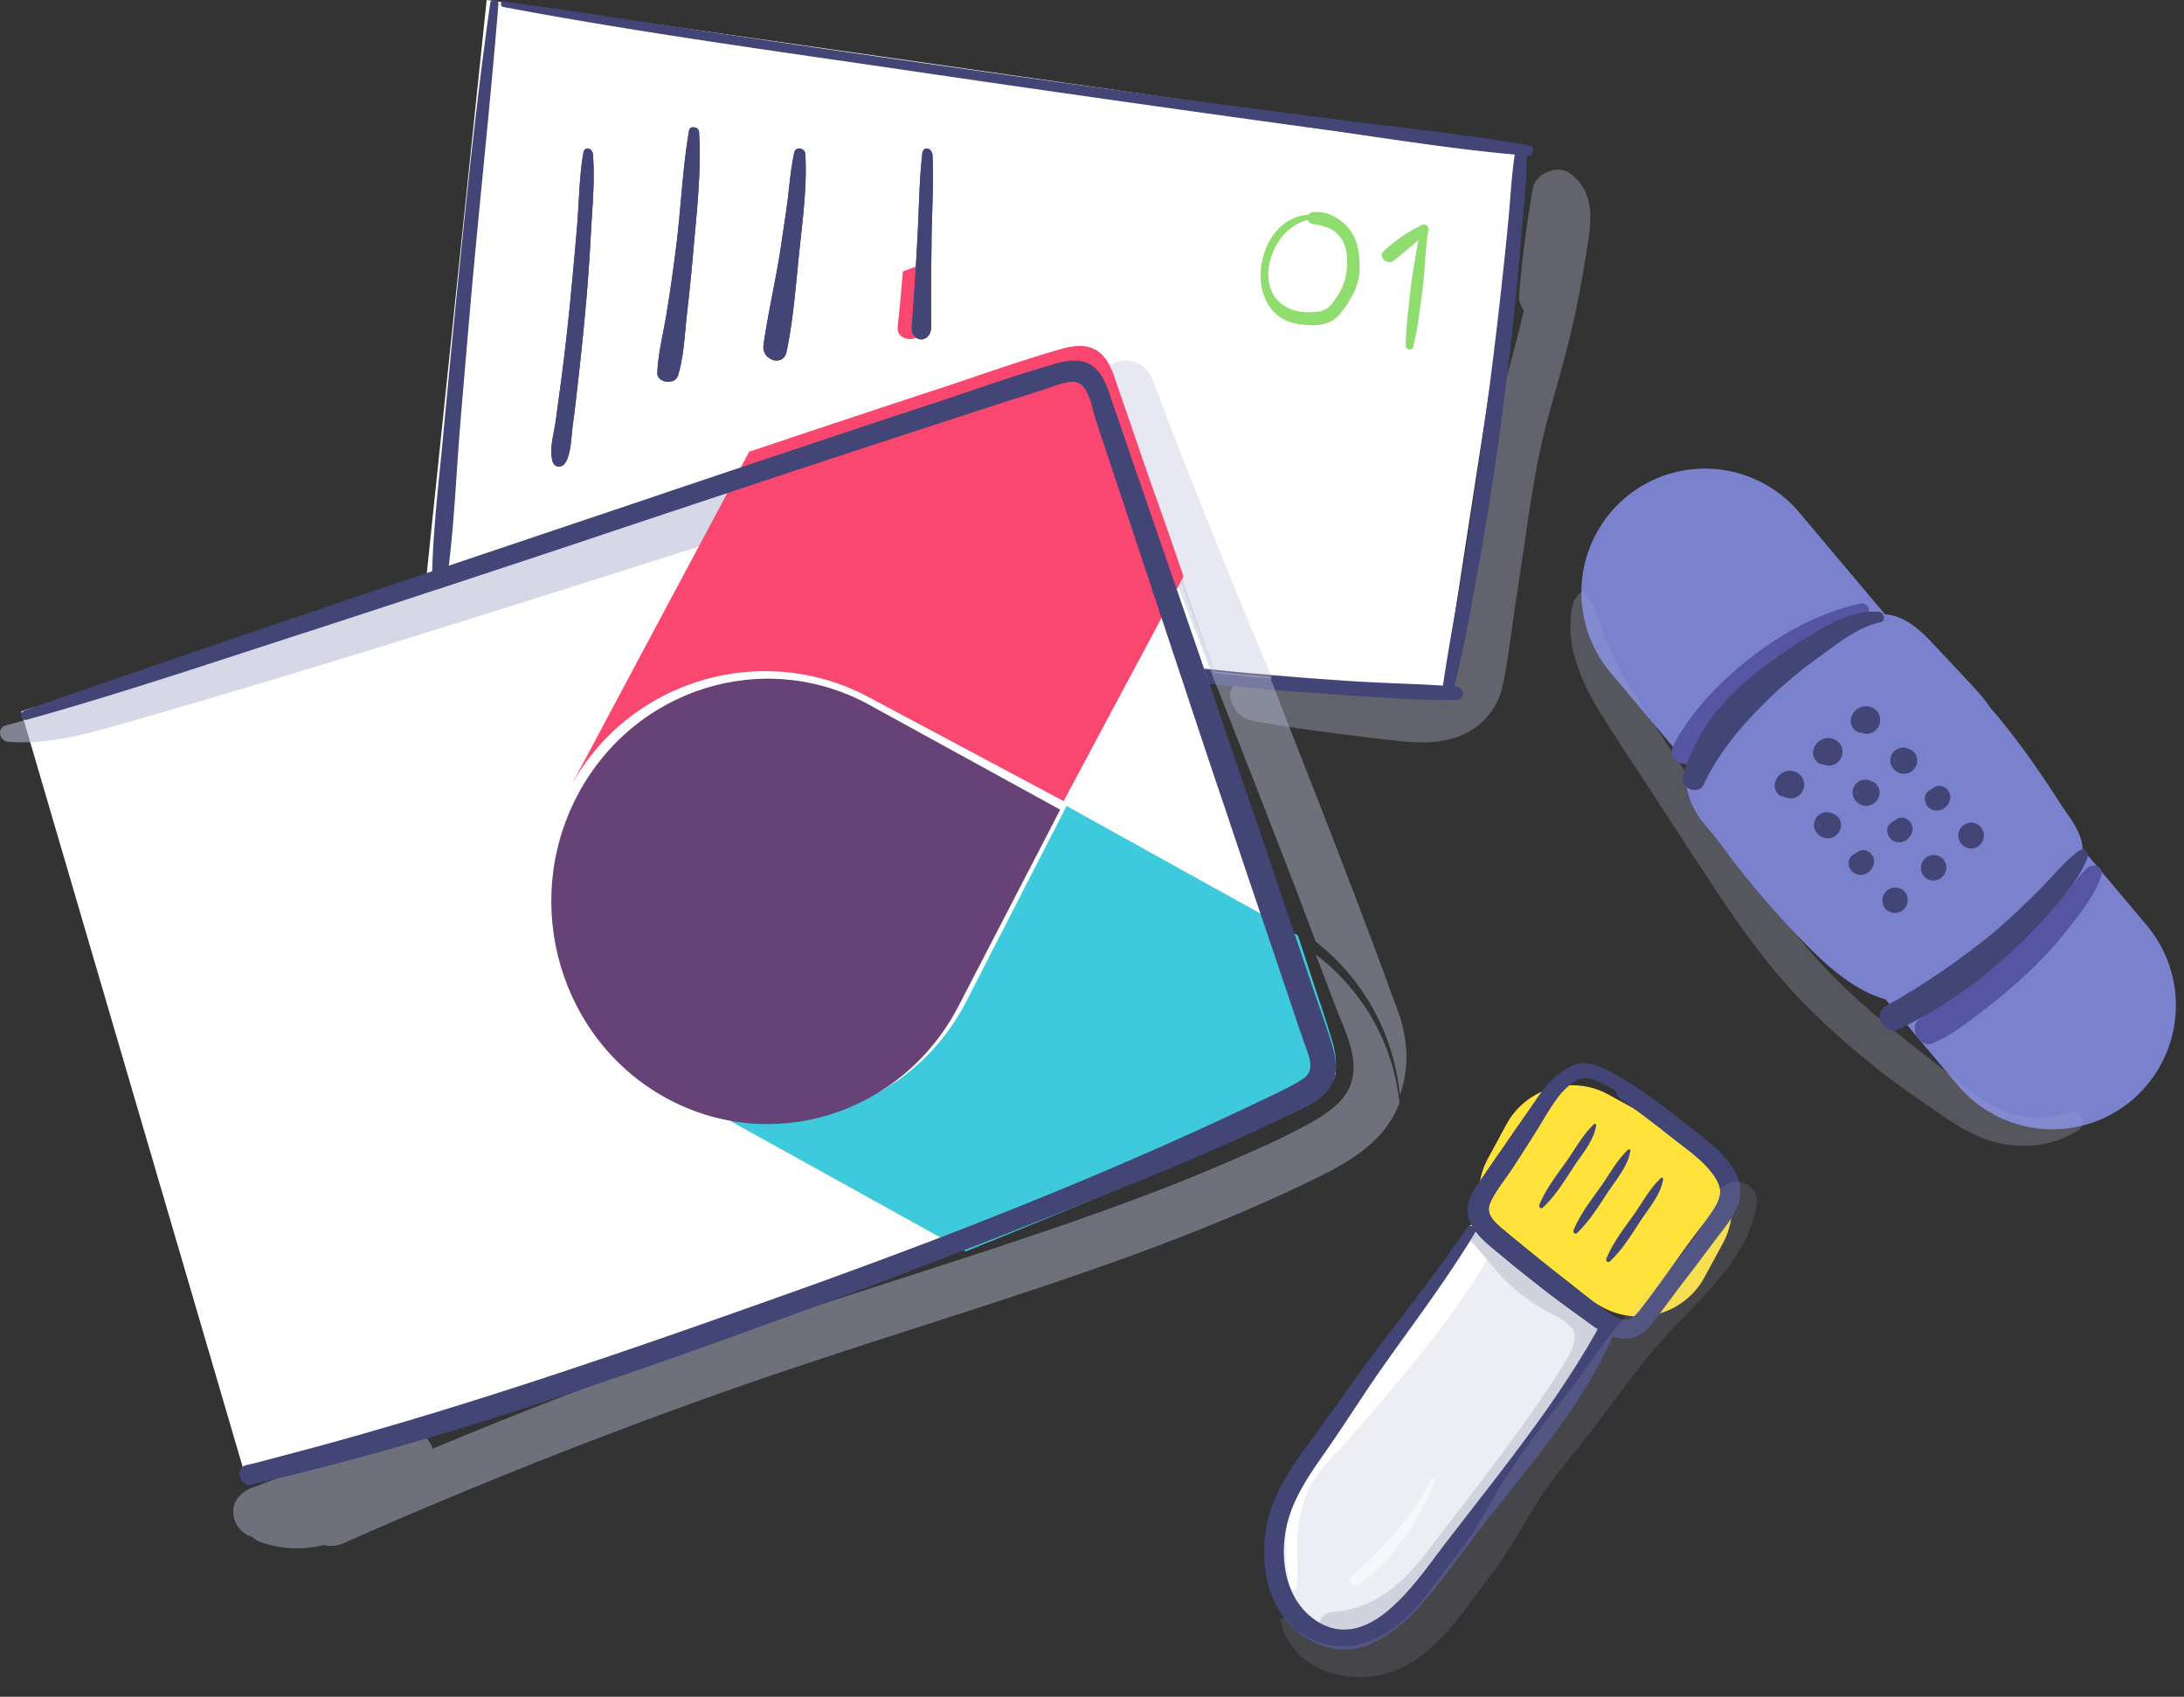<svg width="103" height="80" fill="none" xmlns="http://www.w3.org/2000/svg"><rect width="100%" height="100%" fill="#333333" stroke="none"/><path d="M22.951 0L72 7.022 67.99 33 20 28.25 22.951 0z" fill="#fff"/><path opacity=".35" d="M58.052 32.986c.113.333.256.634.562.82.307.188.716.219 1.053.281.664.125 1.328.218 1.992.312 1.37.187 2.749.363 4.128.519.97.104 2.023.166 2.953-.177a3.309 3.309 0 002.156-2.534c.255-1.267.398-2.576.593-3.853.204-1.33.398-2.648.592-3.978.205-1.34.42-2.68.746-3.988.327-1.309.726-2.597 1.063-3.916.357-1.391.644-2.793.868-4.216.225-1.454.644-3.075-.715-4.082-.593-.436-1.635 0-1.757.727a59 59 0 00-.644 5.017c-.051.654.593 1.215 1.195 1.215.695 0 1.145-.561 1.196-1.215.123-1.465.306-2.919.562-4.363l-1.758.727c-.245-.176-.204-.373-.214-.052a5.35 5.35 0 01-.062.603 51.625 51.625 0 01-.275 1.745 46.532 46.532 0 01-.787 3.541c-.623 2.368-1.277 4.684-1.655 7.115-.389 2.482-.746 4.964-1.124 7.436-.072.447-.113.935-.266 1.36-.092.24-.296.343-.48.406-.664.218-1.584.114-2.401.03a175.886 175.886 0 01-4.016-.477c-.695-.093-1.4-.187-2.105-.239-.429-.03-.797.021-1.114.364-.214.228-.419.55-.306.883l.02-.01z" fill="#B9BCD6"/><path fill-rule="evenodd" clip-rule="evenodd" d="M21.58 13.495c.449-4.454.91-8.918 1.54-13.35.033-.226.429-.172.386.053-.223 2.744-.49 5.484-.758 8.223a799.6 799.6 0 00-.494 5.181c-.193 2.217-.386 4.433-.568 6.66-.057.702-.104 1.407-.152 2.113-.104 1.555-.21 3.114-.415 4.653-.054.46-.75.493-.739 0 .04-1.665.209-3.348.376-5.018.059-.585.117-1.168.17-1.748.214-2.26.428-4.518.653-6.767zM39.506 2.842C34.237 2.078 28.956 1.313 23.72.326c-.15-.032-.117-.29.032-.257 2.259.298 4.512.644 6.768.99 1.144.175 2.29.35 3.435.52 6.478.963 12.955 1.884 19.432 2.773 3.233.439 6.456.867 9.69 1.284.92.122 1.844.233 2.77.344 2.095.253 4.196.506 6.276.877.278.043.214.503-.064.482-2.465-.193-4.929-.551-7.385-.909-.959-.14-1.916-.279-2.872-.408-6.477-.889-12.954-1.81-19.42-2.762-.958-.14-1.917-.28-2.875-.418z" fill="#424575"/><path d="M68.776 32.98a.433.433 0 01-.12.02h-.522c-1.164 0-2.328-.068-3.492-.145l-1.457-.097-2.426-.174c-.75-.058-1.502-.126-2.252-.194l-.468-.048-.109-.01h-.01l-.534-.048-.663-.068a321.775 321.775 0 01-3.035-.329c-4.83-.561-9.649-1.248-14.457-1.935a989.323 989.323 0 00-7.745-1.075l-1.763-.232a170.347 170.347 0 00-3.209-.377 194.614 194.614 0 01-5.33-.63l-.38-.048-.164-.019-.424-.058c-.022 0-.033-.01-.055-.01-.076-.029-.13-.077-.152-.155a.27.27 0 01.152-.319.32.32 0 01.131-.029l.664.029.12.01c.39.02.782.038 1.174.067.196.01.392.03.598.049 1.828.145 3.645.368 5.461.6.86.106 1.708.222 2.567.338.338.04.675.088 1.001.126 5.929.784 11.847 1.694 17.786 2.468 1.469.194 2.937.377 4.417.542l2.36.261c.218.02.446.049.664.068l.49.049c.053.01.108.01.162.019.479.048.958.097 1.436.135.414.039.827.078 1.24.107 1.12.097 2.252.174 3.372.251 1.49.097 3.003.117 4.493.223l.348.029c.098.01.196.048.261.116l.022.02c.12.145.087.338-.076.445-.022 0-.044.019-.076.029z" fill="#424575"/><path d="M68.473 32.798c.552-2.057.913-4.198 1.293-6.308.38-2.109.714-4.25 1.003-6.38.28-2.11.542-4.22.741-6.34.109-1.075.199-2.15.29-3.226.09-1.065.216-2.162.198-3.227-.009-.345-.488-.46-.551-.084-.163 1.024-.208 2.079-.307 3.112-.1 1.076-.217 2.152-.335 3.227a218.352 218.352 0 01-.795 6.413 310.5 310.5 0 01-.94 6.297c-.344 2.13-.768 4.24-1.067 6.38-.045.335.38.491.47.136z" fill="#424575"/><path opacity=".35" d="M60 32c-.423-.042-.847-.073-1.27-.115-.49-.042-.98-.094-1.47-.146-.525-1.432-1.048-2.853-1.572-4.285-.524-1.41-1.036-2.832-1.56-4.253-.557-1.505-1.103-3.01-1.66-4.525-.134-.366-.256-.763-.468-1.098.178-.25.446-.439.758-.533.713-.188 1.37.23 1.604.857.78 2.1 1.593 4.18 2.43 6.26A579.28 579.28 0 0060 32z" fill="#B9BCD6"/><path opacity=".44" d="M66 52.011a4.866 4.866 0 01-.757 1.303c-.746.916-1.813 1.552-2.868 2.083a68.999 68.999 0 01-3.903 1.792c-2.761 1.178-5.587 2.209-8.434 3.178-.458.156-.906.312-1.364.458-5.193 1.73-10.428 3.313-15.568 5.168a249.815 249.815 0 00-16.867 6.75c-.299.146-.64.178-.97.105a5.222 5.222 0 01-2.965-.136 1.175 1.175 0 01-.394-.24 1.26 1.26 0 01-.896-1.01c-.096-.635.31-1.104.885-1.323l2.772-1.052c1.035-.25 2.069-.521 3.103-.802l.757-.209 1.44-.406c.202.167.351.385.437.635 3.38-1.417 6.792-2.75 10.235-4.01h.011c1.408-.48 2.815-.97 4.212-1.46.81-.28 1.62-.572 2.43-.864 2.773-.927 5.567-1.802 8.339-2.709a266.35 266.35 0 004.67-1.562c2.634-.917 5.257-1.886 7.805-3 1.247-.542 2.505-1.095 3.7-1.761.863-.49 1.706-1.084 1.94-1.97.33-1.208-.384-2.49-.8-3.604-.298-.792-.597-1.584-.906-2.365A10.043 10.043 0 0166 52.011z" fill="#B9BCD6"/><path opacity=".44" fill-rule="evenodd" clip-rule="evenodd" d="M62.053 44.398a10.475 10.475 0 013.967 7.229 5.31 5.31 0 00.214-2.806c-.091-.592-.306-1.161-.52-1.727a51.145 51.145 0 01-.111-.297c-.257-.707-.513-1.414-.78-2.12a589.27 589.27 0 00-3.155-8.204c-.171-.428-.342-.866-.513-1.305v-.001c-.161-.407-.319-.814-.477-1.22-.157-.408-.315-.815-.475-1.222l-.065-.171-.246-.643a46.558 46.558 0 01-1.219-.117c-.47-.043-.94-.097-1.411-.15l-.754-2.196c-.252-.73-.503-1.462-.754-2.195l-1.497-4.359c-.268-.77-.532-1.544-.797-2.318s-.53-1.548-.797-2.319a22.12 22.12 0 01-.064-.19c-.106-.318-.216-.649-.385-.934a1.18 1.18 0 00-.193.846c.011.053.022.107.043.16.054.145.105.292.155.44.051.147.102.294.155.439l.011.021c1.016 2.88 2.085 5.74 3.176 8.6.257.664.514 1.33.77 1.998l.77 1.996c.107.279.214.557.321.825.031.068.058.14.086.213.02.053.041.107.064.161v.002a334.542 334.542 0 01.743 1.888.037.037 0 01.005.017l.065.16c1.037 2.656 2.074 5.312 3.09 7.968l.289.766.289.765zm-28.35 18.676a170.28 170.28 0 013.528-1.231c-.406.15-.812.297-1.219.444-.406.148-.812.295-1.219.445a498.34 498.34 0 01-4.224 1.499c1.037-.386 2.085-.771 3.133-1.157zm-13.85 4.65l-1.443.417-.76.214c-1.037.29-2.074.557-3.112.825l4.257-1.65a.993.993 0 011.058.193z" fill="#B9BCD6"/><path d="M1 33.543c12.844-4.098 36.41-12.26 49.253-16.37.441-.14.947-.28 1.356-.053.366.205.528.638.668 1.038l10.496 31.18c.173.509.345 1.082.119 1.569-.194.443-.657.691-1.088.919C50.985 57.317 23.523 67.308 11.69 70L1 33.543z" fill="#fff"/><path opacity=".58" d="M.412 34.976c1.628.124 3.225-.257 4.79-.688 1.628-.452 3.246-.935 4.854-1.408a641.548 641.548 0 009.835-2.99 1866.07 1866.07 0 0019.404-6.156l10.9-3.504c1.416-.452.809-2.62-.617-2.168-12.933 4.13-25.887 8.22-38.735 12.588-3.502 1.192-6.961 2.6-10.548 3.545-.469.124-.34.75.117.781z" fill="#B9BCD6"/><path fill-rule="evenodd" clip-rule="evenodd" d="M42.572 12.907c-.072.832-.145 1.674-.238 2.506-.075.75 1.2.781 1.19-.01a84.949 84.949 0 01.01-2.942c-.321.107-.643.214-.953.342l-.01.104zm13.16 14.434c.032-.054.064-.107.085-.16a256.246 256.246 0 00-1.51-4.322c-.268-.77-.533-1.543-.798-2.316a697.4 697.4 0 00-.797-2.316l-.064-.19c-.107-.318-.217-.648-.386-.933a1.863 1.863 0 00-.364-.45c-.514-.449-1.19-.385-1.8-.213-1.411.399-2.811.873-4.208 1.346-.511.173-1.021.346-1.532.515-3.009.984-6.018 1.99-9.027 2.995l-.322.61-.321.61-.129.245-1.616 3.028-1.082 2.021-.396.739-4.595 8.61c2.71-5.07 9.028-6.995 14.104-4.289l9.189 4.9 3.148-5.895.397-.738 1.37-2.567.375-.695.16-.31.118-.225z" fill="#FA476F"/><path d="M62.824 50.9c-.422.857-1.422 1.21-2.216 1.607-.68.343-1.36.675-2.052.997-3.463 1.628-7.03 3.053-10.577 4.51-.814.332-1.629.665-2.443.986l-.557-.31-.546-.3L32 51.5c4.886 2.71 10.969.782 13.577-4.296L50.3 38l9.37 5.196.67.375.094.054c.278.15.536.321.783.493.268.814.526 1.618.794 2.432.268.825.567 1.66.804 2.496.186.6.299 1.275.01 1.854z" fill="#3ECADD"/><path d="M45.201 47.44L50 38.174l-9-4.939c-4.967-2.728-11.148-.787-13.8 4.325-2.65 5.112-.764 11.474 4.202 14.203 4.977 2.728 11.148.787 13.8-4.325z" fill="#664277"/><path d="M62.818 51.1c-.435.85-1.466 1.2-2.284 1.592-.702.34-1.403.669-2.115.987-3.57 1.614-7.246 3.026-10.901 4.47-.84.329-1.68.658-2.519.977a392.016 392.016 0 01-7.916 2.972c-.807.297-1.614.584-2.422.881-1.392.5-2.795.998-4.197 1.487h-.01c-3.518 1.23-7.056 2.399-10.626 3.44l-1.434.413-.755.212c-1.03.287-2.061.552-3.092.818-.882.223-1.774.435-2.656.637-.595.138-.85-.775-.266-.913h.01c.68-.149 1.34-.35 2.02-.52 7.83-2.06 15.523-4.714 23.152-7.432 2.37-.838 4.728-1.709 7.077-2.6 5.164-1.975 10.274-4.098 15.268-6.476.691-.33 1.403-.648 2.062-1.03.308-.18.563-.35.584-.733.021-.35-.16-.743-.276-1.072-.255-.732-.5-1.465-.744-2.197-.404-1.179-.797-2.368-1.2-3.546-.617-1.816-1.233-3.642-1.839-5.457-.584-1.72-1.158-3.45-1.732-5.18-.085-.266-.18-.542-.265-.807-.32-.945-.627-1.89-.946-2.835-1.041-3.142-2.083-6.274-3.124-9.416-.191-.563-.33-1.794-1.084-1.773-.457.01-.956.244-1.392.382-.913.287-1.816.573-2.73.87l-5.961 1.943c-1.987.658-3.963 1.306-5.93 1.964-2.56.85-5.12 1.699-7.681 2.559l-4.527 1.497-1.349.445-.223.075-.34.106c-2.465.817-4.94 1.624-7.406 2.42-3.91 1.274-7.82 2.57-11.784 3.674-.276.074-.371-.33-.116-.425.87-.319 1.753-.627 2.624-.924 5.504-1.9 11.018-3.78 16.533-5.626l.818-.276 9.659-3.249c1.466-.499 2.943-.987 4.41-1.486 2.985-.998 5.97-1.996 8.956-2.973 1.892-.626 3.783-1.305 5.696-1.847.605-.17 1.275-.233 1.785.212.138.128.265.276.36.446.203.34.32.743.447 1.115.531 1.529 1.052 3.068 1.583 4.597l1.488 4.32c.5 1.455.999 2.899 1.498 4.353l.276.807.096.287.67 1.942a1664.31 1664.31 0 012.348 6.88c.255.764.52 1.528.775 2.293.276.807.542 1.603.818 2.41.277.817.585 1.645.83 2.473.18.595.297 1.264 0 1.837z" fill="#424575"/><path d="M69.43 58.047c-1.496 2.351-4.49 6.12-5.987 8.471-.983 1.546-2.683 3.371-3.11 5.154-.3 1.245-.29 2.598.267 3.736.556 1.138 1.742 2.019 3.014 1.976 1.54-.054 3.218-1.933 4.127-3.178 2.523-3.447 6.425-7.849 8.232-11.714l-6.543-4.445z" fill="#EDEEF4"/><path d="M61.144 74.81c.107-.716 0-1.464.032-2.18.053-.832.181-1.676.545-2.424.343-.705.878-1.26 1.402-1.826a45.685 45.685 0 001.648-1.869c2.044-2.392 4.152-4.913 5.671-7.69.342-.619-.514-1.067-.93-.544-1.007 1.303-1.777 2.798-2.783 4.112-1.016 1.345-2.012 2.702-3.028 4.037-.931 1.217-2.13 2.413-2.665 3.866a6.82 6.82 0 00-.374 2.221c-.01.727-.032 1.57.182 2.275.043.16.278.182.3.021z" fill="#fff"/><path d="M69.306 58.455c.545.545.995 1.175 1.519 1.74a8.657 8.657 0 001.796 1.443c.45.288 1.208.555 1.519 1.004.352.512-.182 1.346-.45 1.773-1.924 3.044-4.213 5.896-6.394 8.758-1.155 1.506-2.492 2.692-4.481 2.83-.802.054-.802 1.303 0 1.25a6.687 6.687 0 004.63-2.296c1.337-1.517 2.503-3.215 3.711-4.839 1.22-1.634 2.438-3.29 3.54-5.009.438-.683.855-1.527.737-2.36-.085-.62-.491-1.058-1.005-1.389-.813-.534-1.69-.93-2.438-1.57-.748-.64-1.283-1.517-2.139-2.061-.427-.289-.909.352-.545.726z" fill="#D0D2DD"/><path d="M81.25 58.626l-.857 1.582a3.536 3.536 0 01-4.818 1.422l-3.983-2.175a3.576 3.576 0 01-1.413-4.845l.857-1.583a3.535 3.535 0 014.818-1.421l3.982 2.185c1.713.926 2.356 3.101 1.414 4.835z" fill="#FFE33B"/><path fill-rule="evenodd" clip-rule="evenodd" d="M74.227 54.232c.286-.44.577-.887.955-1.235.01-.011.032-.022.053 0 .032 0 .054.032.043.064-.092.572-.44 1.065-.777 1.54-.093.13-.184.26-.269.389l-.187.286c-.384.592-.75 1.154-1.274 1.653-.096.096-.214-.022-.171-.129.271-.65.657-1.184 1.058-1.74.088-.122.177-.245.265-.37.103-.149.203-.303.304-.458zm-8.193 7.95c1.074-1.41 2.148-2.82 3.151-4.279.15-.225.502-.021.374.225-.956 1.59-2.042 3.101-3.128 4.612-.612.85-1.224 1.702-1.812 2.566-.235.35-.467.701-.7 1.053-.464.702-.93 1.404-1.413 2.097-.822 1.168-1.664 2.379-1.889 3.825-.234 1.49.097 3.182 1.398 4.093 1.238.857 2.476.407 3.521-.504.849-.733 1.51-1.614 2.177-2.504l.342-.453c.442-.578.887-1.151 1.333-1.724.446-.574.891-1.147 1.334-1.726 1.76-2.292 3.468-4.639 4.844-7.189.192-.375.843-.107.683.29-1.188 2.905-3.2 5.435-5.154 7.89l-.768.97c-.453.573-.893 1.157-1.334 1.74-.44.585-.88 1.169-1.333 1.742-.843 1.06-1.868 2.143-3.148 2.657-1.302.525-2.731.021-3.67-.964-1.089-1.147-1.366-2.797-1.163-4.329.213-1.585 1.045-2.86 1.974-4.114.477-.641.94-1.293 1.403-1.945.334-.47.668-.941 1.008-1.408.646-.882 1.308-1.751 1.97-2.62zm10.759-7.985c-.378.348-.67.796-.955 1.235-.1.155-.2.31-.304.457-.089.126-.177.25-.266.371-.4.556-.786 1.09-1.057 1.74-.043.107.075.225.17.129.53-.512.907-1.091 1.305-1.7l.157-.24c.085-.128.176-.257.269-.387.336-.476.685-.969.777-1.541.01-.032-.01-.064-.043-.064-.02-.022-.042-.011-.053 0zm.592 2.574c.286-.44.577-.887.955-1.236.011-.01.032-.02.054 0 .032 0 .053.033.042.065-.092.572-.44 1.065-.777 1.54a16.033 16.033 0 00-.455.675c-.385.592-.75 1.154-1.275 1.653-.096.096-.213-.022-.17-.13.27-.649.656-1.184 1.057-1.739.088-.122.177-.245.265-.37.103-.149.204-.303.304-.458z" fill="#424575"/><path d="M79.028 53.05a9.897 9.897 0 00-3.018-2.48c-.385-.204-.824-.418-1.263-.44-.438-.021-.834.215-1.177.472-.47.344-.76.73-1.091 1.203-.514.75-1.038 1.491-1.552 2.243-.439.633-.878 1.266-1.306 1.9-.364.557-.556 1.137-.235 1.77.3.601.888 1.03 1.391 1.449.642.547 1.306 1.063 1.97 1.588.577.451 1.166.88 1.765 1.31.6.43 1.263.998 2.033 1.04.632.033 1.07-.31 1.434-.793.514-.666 1.006-1.353 1.52-2.018.492-.633.963-1.266 1.445-1.91.428-.57.973-1.17 1.102-1.9.224-1.224-.953-2.243-1.798-2.909-1.113-.869-2.215-1.76-3.403-2.522-.471-.3-.867.43-.428.74a61.22 61.22 0 012.483 1.879c.706.558 1.551 1.116 2.033 1.91.278.462.246.827-.022 1.288-.32.548-.749 1.041-1.123 1.556-.824 1.106-1.584 2.254-2.44 3.338-.204.247-.375.472-.728.462-.3-.01-.578-.215-.824-.387-.6-.407-1.156-.858-1.723-1.309a112.292 112.292 0 01-3.039-2.447c-.417-.354-1.027-.773-.75-1.384.268-.59.729-1.127 1.082-1.675.353-.547.685-1.052 1.016-1.588.375-.59.728-1.245 1.156-1.792.236-.301.706-.73 1.092-.805.385-.075.91.214 1.241.397 1.07.569 1.98 1.384 3.018 2.007.128.075.235-.097.15-.194h-.011z" fill="#424575"/><path d="M79.028 53.05a9.897 9.897 0 00-3.018-2.48c-.385-.204-.824-.418-1.263-.44-.438-.021-.834.215-1.177.472-.47.344-.76.73-1.091 1.203-.514.75-1.038 1.491-1.552 2.243-.439.633-.878 1.266-1.306 1.9-.364.557-.556 1.137-.235 1.77.3.601.888 1.03 1.391 1.449.642.547 1.306 1.063 1.97 1.588.577.451 1.166.88 1.765 1.31.6.43 1.263.998 2.033 1.04.632.033 1.07-.31 1.434-.793.514-.666 1.006-1.353 1.52-2.018.492-.633.963-1.266 1.445-1.91.428-.57.973-1.17 1.102-1.9.224-1.224-.953-2.243-1.798-2.909-1.113-.869-2.215-1.76-3.403-2.522-.471-.3-.867.43-.428.74a61.22 61.22 0 012.483 1.879c.706.558 1.551 1.116 2.033 1.91.278.462.246.827-.022 1.288-.32.548-.749 1.041-1.123 1.556-.824 1.106-1.584 2.254-2.44 3.338-.204.247-.375.472-.728.462-.3-.01-.578-.215-.824-.387-.6-.407-1.156-.858-1.723-1.309a112.292 112.292 0 01-3.039-2.447c-.417-.354-1.027-.773-.75-1.384.268-.59.729-1.127 1.082-1.675.353-.547.685-1.052 1.016-1.588.375-.59.728-1.245 1.156-1.792.236-.301.706-.73 1.092-.805.385-.075.91.214 1.241.397 1.07.569 1.98 1.384 3.018 2.007.128.075.235-.097.15-.194h-.011z" fill="#424575"/><path opacity=".5" d="M67.5 69.769c-.918 1.792-2.274 3.26-3.78 4.567-.224.195.075.583.32.41 1.698-1.22 2.862-2.969 3.62-4.913.033-.086-.117-.15-.16-.064z" fill="#fff"/><path opacity=".14" d="M60.403 76.454c.448 2.092 2.786 2.925 4.708 2.519 2.38-.502 3.822-2.915 5.189-4.697.758-.993 1.345-2.029 1.985-3.096.588-.983 1.292-1.88 2.007-2.755 1.506-1.836 2.787-3.854 4.41-5.583 1.59-1.698 3.704-3.544 4.131-5.957.214-1.228-1.377-1.644-1.847-.513-.736 1.794-1.91 3.128-3.224 4.516a27.153 27.153 0 00-1.996 2.274c-.673.886-1.282 1.815-1.965 2.69-1.366 1.74-2.669 3.449-3.726 5.402-.512.95-1.185 1.815-1.836 2.67-.64.843-1.228 1.729-2.028 2.444-.748.662-1.805 1.25-2.83 1.26-1.024.01-2.113-.449-2.7-1.292a.155.155 0 00-.214-.053c-.053.042-.085.106-.064.17z" fill="#B9BCD6"/><path d="M27.51 7.212c-.198 1.145-.198 2.361-.3 3.517a280.667 280.667 0 01-.342 3.728 116.2 116.2 0 01-.428 3.678l-.238 1.748c-.08.563-.293 1.246-.159 1.81.088.391.46.391.635.1.261-.443.261-1.196.333-1.739.08-.583.15-1.166.214-1.758.143-1.216.27-2.432.38-3.648a89.43 89.43 0 00.262-3.638c.064-1.216.198-2.522.095-3.738-.031-.292-.388-.402-.452-.06zm4.987-1.057c-.322 1.866-.384 3.774-.631 5.65a82.843 82.843 0 01-.433 2.99c-.148.922-.396 1.855-.433 2.788-.012.477.841.583.977.117.272-.901.31-1.866.408-2.788.112-.965.21-1.93.297-2.895.16-1.908.408-3.89.285-5.798 0-.233-.433-.318-.47-.064zm4.963 1.032c-.167.757-.226 1.544-.324 2.321-.099.747-.216 1.483-.324 2.23-.236 1.514-.59 3.017-.805 4.53-.099.717.932 1.06 1.09.313.314-1.503.431-3.098.589-4.621.157-1.524.383-3.148.294-4.692-.02-.292-.451-.383-.52-.08zm6.472 4.173c0 .288-.009.575-.009.862a134.484 134.484 0 00-.008 3.162c.008.839-.97.804-.913 0 .075-.932.132-1.874.19-2.805l.074-1.334c.074-1.322.082-2.69.23-4 .05-.402.469-.264.485.092.058 1.322-.033 2.69-.05 4.023z" fill="#424575"/><path opacity=".14" d="M74.463 27.998c-.363.386-.363.879-.395 1.383-.043.632.096 1.286.288 1.887.374 1.2 1.058 2.283 1.742 3.334 1.464 2.23 2.917 4.46 4.38 6.7 1.368 2.092 2.8 4.16 4.552 5.962a37.97 37.97 0 005.717 4.739c1.1.75 2.222 1.618 3.547 1.897 1.271.268 2.586.107 3.686-.59.449-.289.171-1.06-.374-.89-1.004.312-2.094.387-3.077-.02-.983-.408-1.849-1.17-2.682-1.823-1.795-1.405-3.6-2.766-5.214-4.364-1.645-1.63-2.992-3.495-4.263-5.425a1012.299 1012.299 0 01-4.039-6.143c-.737-1.115-1.496-2.209-2.105-3.41a15.196 15.196 0 01-.705-1.661c-.192-.526-.342-1.18-.748-1.565-.096-.097-.224-.097-.31-.011z" fill="#B9BCD6"/><path d="M76.646 23.47a5.825 5.825 0 018.214.696l16.385 19.464a5.864 5.864 0 01-.694 8.238 5.825 5.825 0 01-8.214-.697L75.951 31.707a5.865 5.865 0 01.695-8.237z" fill="#7A82CE"/><path fill-rule="evenodd" clip-rule="evenodd" d="M82.725 30.895c1.502-1.148 3.186-2.027 5.042-2.435.3-.064.525.376.214.515-1.587.75-3.153 1.62-4.494 2.767-1.384 1.18-2.424 2.52-3.454 3.99-.462.654-1.47.096-1.084-.633.87-1.641 2.307-3.089 3.776-4.204zM97.84 41.608c.196-.25.395-.502.633-.697.268-.225.74-.021.622.365-.257.836-.933 1.705-1.47 2.392-.578.74-1.2 1.437-1.887 2.09a26.458 26.458 0 01-2.22 1.889l-.24.18c-.667.507-1.365 1.037-2.131 1.353-.601.247-1.137-.708-.644-1.105.397-.318.83-.592 1.262-.866.34-.216.68-.431 1.002-.667a21.992 21.992 0 002.038-1.705c.665-.622 1.287-1.287 1.909-1.963.119-.133.24-.261.36-.39.162-.172.323-.343.477-.522a8.97 8.97 0 00.289-.354z" fill="#5555A3"/><path d="M98.063 40.102c-.738.535-1.337 1.317-1.99 1.96-.716.707-1.433 1.393-2.214 2.036a36.193 36.193 0 01-4.899 3.332c-.706.407-.085 1.414.631 1.071a21.165 21.165 0 005.092-3.46 22.01 22.01 0 002.096-2.143c.61-.729 1.359-1.586 1.669-2.496.085-.215-.193-.44-.385-.3zm-9.456-11.25c-1.08-.096-2.086.418-2.984.954a26.237 26.237 0 00-2.653 1.8c-1.711 1.317-2.973 2.87-3.594 4.97-.17.569.717.965.974.408.77-1.66 2.085-3.118 3.412-4.36a21.689 21.689 0 012.192-1.768c.856-.622 1.69-1.286 2.739-1.522.267-.053.17-.45-.086-.482zm-.685 5.668h.011l-.128.021h.032l-.14-.021.022.01a.583.583 0 00.332 0l-.16.022h.042l-.16-.022.032.011-.15-.064c.022.01.032.021.054.032.15.086.331.107.492.064.16-.043.3-.15.385-.3a.664.664 0 00.064-.492.634.634 0 00-.3-.386.672.672 0 00-.353-.097c-.064 0-.117.011-.181.022l-.022.01a.566.566 0 00-.182.086.563.563 0 00-.15.129.705.705 0 00-.181.428c0 .065 0 .118.021.172a.822.822 0 00.15.268c.128.107.31.16.47.107zm1.434 1.424l-.021-.128.021-.129.053-.118v.011l.086-.107.107-.086h-.01l.128-.053a.688.688 0 00-.268.16l.118-.085h-.01l.138-.054h-.01l.15-.021h-.011l.15.021h-.011l.139.054c-.01 0-.01-.011-.022-.011l.118.096-.01-.01.096.118s-.011-.011-.011-.022l.064.14v-.011l.022.16v-.01a.612.612 0 00-.62-.611c-.054 0-.097.01-.15.022a.626.626 0 00-.364.278.621.621 0 000 .61.72.72 0 00.385.3.62.62 0 00.342 0 .613.613 0 00.289-.17.61.61 0 00.171-.504.545.545 0 00-.278-.418.514.514 0 00-.353-.064.52.52 0 00-.3.139.385.385 0 00-.075.107.475.475 0 00-.042.364l-.011.032zm1.604 1.683a.517.517 0 00.16.236l-.074-.568c0 .011-.01.022-.01.022l.074-.097-.01.011.106-.075a.735.735 0 00-.203.203l.086-.107c-.01.011-.01.022-.022.022l.107-.086a.081.081 0 01-.043.021l.129-.053-.032.01.139-.02a.593.593 0 00-.3.074c-.042.022-.085.065-.128.097l.107-.086-.01.01.117-.053h-.01a.677.677 0 00-.258.171.45.45 0 00-.106.3c0 .097.032.193.074.28.065.106.16.192.268.235a.614.614 0 00.652-.14.675.675 0 00.204-.439.55.55 0 00-.279-.482.463.463 0 00-.47 0c-.032.022-.075.054-.107.075a.42.42 0 00-.16.44zm2 2.378a.6.6 0 00.428-.182.609.609 0 000-.857.603.603 0 00-.845-.01l-.01.01a.606.606 0 00-.01.846l.01.011a.6.6 0 00.428.182zm-6.813-3.985h.01l-.127.021h.032l-.14-.021.022.01a.581.581 0 00.331 0l-.16.022h.043l-.16-.021.031.01-.15-.064c.022.01.033.022.054.032a.66.66 0 00.492.065c.16-.043.3-.15.385-.3a.664.664 0 00.064-.493.634.634 0 00-.299-.386.672.672 0 00-.353-.096c-.064 0-.118.01-.182.021l-.021.01c-.064.022-.129.044-.182.086a.564.564 0 00-.15.129.705.705 0 00-.182.428c0 .065 0 .118.022.172a.823.823 0 00.15.268c.128.118.31.16.47.107zm1.433 1.436l-.021-.129.021-.128.054-.118v.01l.085-.107.107-.085h-.01l.128-.054a.687.687 0 00-.267.16l.117-.085h-.01l.139-.054h-.011l.15-.021h-.011l.15.021h-.01l.138.054c-.01 0-.01-.01-.021-.01l.117.096-.01-.011.096.118s-.01-.01-.01-.022l.063.14v-.011l.022.16v-.01a.612.612 0 00-.62-.61c-.054 0-.097.01-.15.02a.627.627 0 00-.364.28.621.621 0 000 .61.72.72 0 00.385.3.618.618 0 00.342 0 .613.613 0 00.29-.172.61.61 0 00.17-.503.545.545 0 00-.278-.418.514.514 0 00-.353-.064.52.52 0 00-.3.14.385.385 0 00-.074.106.475.475 0 00-.043.364l-.01.033zm1.605 1.671a.517.517 0 00.16.236l-.074-.568c0 .01-.011.021-.011.021l.075-.096-.01.01.106-.074a.735.735 0 00-.203.203l.085-.107c-.01.01-.01.021-.021.021l.107-.085a.08.08 0 01-.043.021l.129-.053-.033.01.14-.021a.592.592 0 00-.3.075c-.043.021-.086.064-.128.096l.107-.086-.011.011.117-.053h-.01a.678.678 0 00-.257.171.45.45 0 00-.107.3c0 .096.032.193.075.279.064.107.16.192.267.235a.614.614 0 00.653-.139.675.675 0 00.203-.44.55.55 0 00-.278-.481.463.463 0 00-.47 0c-.033.021-.076.053-.108.075-.139.117-.203.278-.16.439zm2 2.389a.6.6 0 00.428-.182.605.605 0 00.01-.847l-.01-.01a.606.606 0 00-.856.857.599.599 0 00.428.182zm-6.845-3.953h.01l-.128.021h.032l-.14-.02.022.01a.58.58 0 00.332 0l-.16.021h.042l-.16-.021.032.01-.15-.064c.021.011.032.022.053.032a.633.633 0 00.877-.236.664.664 0 00.065-.492.633.633 0 00-.3-.386.672.672 0 00-.353-.096c-.064 0-.118.01-.182.021l-.021.01c-.064.022-.128.044-.182.087a.564.564 0 00-.15.128.706.706 0 00-.181.429c0 .053 0 .118.02.171a.825.825 0 00.15.268c.118.096.3.14.471.107zm1.422 1.425l-.021-.129.021-.128.053-.118v.01l.086-.106.107-.086h-.01l.128-.054a.689.689 0 00-.268.16l.118-.085h-.01l.138-.053h-.01l.15-.022h-.011l.15.022h-.011l.139.053c-.01 0-.01-.01-.022-.01l.118.096-.01-.01.096.117s-.011-.01-.011-.021l.064.139v-.01l.022.16v-.01a.612.612 0 00-.62-.611c-.054 0-.097.01-.15.02a.627.627 0 00-.364.28.621.621 0 000 .61.72.72 0 00.385.3.618.618 0 00.342 0 .613.613 0 00.289-.171.61.61 0 00.171-.504.545.545 0 00-.278-.418.513.513 0 00-.353-.064.52.52 0 00-.3.14.385.385 0 00-.075.107.475.475 0 00-.042.364l-.011.032zm1.604 1.672a.517.517 0 00.16.235l-.074-.568c0 .01-.01.021-.01.021l.074-.096-.01.01.106-.074a.737.737 0 00-.203.203l.086-.107c-.01.01-.01.022-.022.022l.107-.086a.08.08 0 01-.042.021l.128-.053-.032.01.139-.021a.592.592 0 00-.3.075c-.042.021-.085.064-.128.096l.107-.085-.01.01.117-.053h-.01a.679.679 0 00-.258.171.45.45 0 00-.106.3c0 .097.032.193.074.279a.57.57 0 00.268.236.614.614 0 00.652-.14.675.675 0 00.204-.439.55.55 0 00-.278-.482.463.463 0 00-.471 0c-.032.021-.075.053-.107.075a.456.456 0 00-.16.44zm2.001 2.388c.16 0 .31-.064.427-.182a.605.605 0 00.011-.846l-.01-.011a.606.606 0 00-.856.857.618.618 0 00.428.182z" fill="#424575"/><path d="M88.201 30.627c.203.513.448.993.736 1.462l-.128-.48c.085.79.853 1.355 1.408 1.867.395.374.81.726 1.237 1.068.342.266.726.608 1.163.725 1.066.288 1.813-.853 1.312-1.76-.256-.48-.683-.918-1.046-1.313-.597-.64-1.183-1.27-1.78-1.9-.62-.661-1.409-1.355-2.368-1.323-.427.01-.875.214-1.28.352-.502.171-1.035.352-1.483.64-.555.353-.928.865-1.365 1.334-.438.47-.896.94-1.365 1.398a35.22 35.22 0 01-2.88 2.476c-.533.416-.822 1.078-.448 1.707.32.555 1.152.833 1.706.449.779-.523 1.344-1.196 1.824-1.996.373-.619.672-1.216 1.184-1.686 1.13-1.046 2.773-2.06 4.288-1.238 1.536.843 2.805 2.263 3.882 3.629.534.661 1.013 1.365 1.483 2.08.266.395.533.8.789 1.206l.384.608.192.3c.117.234.139.202.032-.097l.17-.63c.086-.095.043-.063-.117.097l-.309.277-.47.416-1.087.971c-.725.64-1.45 1.291-2.176 1.932l-1.088.96c-.17.15-.576.63-.736.662-.203.032-.523-.16-.704-.246a5.611 5.611 0 01-.96-.608c-1.322-1.035-2.474-2.4-3.551-3.681a43.002 43.002 0 01-1.622-2.06 14.439 14.439 0 00-.81-1.003c-.022-.032-.235-.31-.128-.16-.086-.128-.075-.032-.096-.181l-1.248 1.248c.202 0 .405-.032.597-.085.085-.022.384-.075.139-.075l-.63-.17c.694.33 1.334 1.056 1.899 1.568.661.598 1.29 1.216 1.92 1.846 1.248 1.238 2.453 2.54 3.807 3.65.747.618 1.835 1.237 2.806.715 1.098-.588.896-1.836.437-2.775-.373-.758-.97-1.398-1.568-1.985-.683-.661-1.387-1.312-2.07-1.974l-2.431-2.305-1.141-1.088-.608-.577-.224-.213-.224-.214c-.139-.138-.117-.085.075.171v.651l.031-.096-.32.555-.5.235c-.086-.01-.086 0 .01.01.128.043.256.086.384.107a2.9 2.9 0 01.501.203c.406.203.79.448 1.141.736.832.672 1.547 1.473 2.283 2.252.853.896 1.75 1.76 2.688 2.572.981.853 2.389 1.771 3.658.832.683-.512.81-1.291.256-1.964-1.259-1.536-2.794-2.827-4.266-4.161l-4.8-4.343.192 1.515s-.064.064-.075.053c-.074-.042.214.01.086-.01.256.042.501.117.736.224.672.266 1.333.555 2.005.821l3.946 1.622c.502.203 1.152-.138 1.408-.576.277-.49.192-1.11-.192-1.515-1.493-1.644-3.54-2.508-5.546-3.33-.565-.234-1.27.203-1.472.726-.224.555-.043 1.26.512 1.558a16.253 16.253 0 015.077 4.332l.885-2.134c-1.109 0-2.144-.352-3.189-.704-1.322-.448-2.261 1.686-.96 2.284a80.725 80.725 0 005.141 2.187c.576.224 1.259-.192 1.472-.725.245-.598.021-1.206-.512-1.558a64.453 64.453 0 01-4.949-3.725l-1.514 1.964a9.415 9.415 0 012.474 1.483c.715.619 1.27 1.366 1.952 2.017.693.672 1.504 1.174 2.464 1.334.554.085-.128-.246-.043-.288-.021.15-.053.288-.107.427-.138.266-.362.49-.629.63l1.835.746c-.299-.854-.384-1.75-.779-2.56a3.203 3.203 0 00-1.856-1.644c-1.333-.46-2.229 1.643-.96 2.283-.053-.085-.106-.181-.16-.267l1.206-1.579a9.351 9.351 0 01-2.528-.576c-.63-.235-1.366.256-1.536.875-.192.694.234 1.302.874 1.537a11.27 11.27 0 003.19.661c.789.064 1.45-.853 1.205-1.58-.182-.533-.48-.97-.992-1.226l-.96 2.283a.85.85 0 01.181.16c.107.15.181.31.235.48.192.598.267 1.228.48 1.815.267.768 1.088 1.163 1.834.747 1.142-.64 1.974-1.89 1.984-3.212 0-.78-.352-1.516-1.045-1.89-.48-.255-1.12-.234-1.515-.458-.842-.48-1.471-1.494-2.207-2.177a10.824 10.824 0 00-3.307-2.166c-.576-.245-1.205-.224-1.61.32-.342.459-.384 1.238.096 1.643a72.79 72.79 0 005.45 4.109l.96-2.284a70.737 70.737 0 01-4.544-1.931l-.96 2.283c1.248.416 2.517.8 3.85.8.502 0 .95-.309 1.142-.768.203-.512.064-.95-.256-1.366a17.93 17.93 0 00-5.59-4.727l-.959 2.284c1.61.661 3.253 1.376 4.448 2.689l1.216-2.092-4.917-2.027c-.768-.32-1.579-.747-2.443-.736-.885.01-1.706.426-2.165 1.195-.277.459-.213 1.152.192 1.515l4.8 4.343c1.471 1.334 2.997 2.625 4.266 4.162l.256-1.964c-.235.171-.021-.032.075.043.053.043-.043.021-.054 0-.032-.053-.224-.128-.288-.17a13.348 13.348 0 01-1.098-.961 34.997 34.997 0 01-2.005-1.974c-1.11-1.174-2.23-2.412-3.659-3.212-.704-.395-1.61-.78-2.432-.769-1.194.022-2.016 1.249-1.344 2.327.256.405.694.736 1.046 1.067l1.14 1.088 2.209 2.092 2.431 2.305c.363.33.704.672 1.014 1.046.106.138.202.288.288.437.042.075.074.15.117.224.181.278-.213.288.139-.277l.448-.448c.341-.203.501.053.096-.246a7.323 7.323 0 01-.534-.47c-.405-.362-.789-.736-1.183-1.11-.822-.789-1.622-1.61-2.443-2.41a48.991 48.991 0 00-2.432-2.274 15.133 15.133 0 00-1.376-1.099 1.573 1.573 0 00-1.44-.192c-.042.021-.288.075-.117.064-.618.021-1.333.555-1.248 1.248.107.886.427 1.495 1.003 2.167.522.587.96 1.248 1.45 1.867a43.633 43.633 0 003.424 3.863c1.173 1.163 2.613 2.358 4.33 2.519 1.067.095 1.77-.577 2.507-1.228.672-.597 1.355-1.195 2.026-1.792a352.64 352.64 0 002.102-1.868c.64-.576 1.674-1.195 1.823-2.102.15-.875-.575-1.697-1.034-2.401a51.31 51.31 0 00-1.301-1.942c-.939-1.323-1.942-2.615-3.115-3.735-1.237-1.185-2.698-2.39-4.447-2.604-1.974-.245-3.84.918-5.28 2.166-.597.513-1.035 1.185-1.43 1.857-.351.608-.64 1.174-1.183 1.537l1.258 2.155c1.355-1.045 2.677-2.134 3.883-3.361.576-.587 1.077-1.27 1.674-1.835-.15.138.16-.096.214-.128.053-.032.309-.15.298-.15.31-.128.63-.224.95-.33.042-.011.32-.065.34-.118a.618.618 0 01-.34 0c.127.043.117.032-.022-.01.278.245.235.138.523.394.416.384.79.8 1.194 1.195.459.438.928.886 1.366 1.345.096.128.202.245.32.363.085.064-.16-.256-.054-.064.01.02.022.032.032.053a1.019 1.019 0 01-.096-.79l.288-.501c1.035-.096 1.376-.192 1.003-.288-.096-.032-.032-.011.192.085a.497.497 0 01-.107-.053c-.106-.075-.213-.128-.32-.192-.138-.086-.277-.192-.405-.289l-.192-.138-.139-.107.043.032a18.406 18.406 0 01-.992-.822c-.48-.416-.843-.875-1.493-.96l.48.128a5.751 5.751 0 01-1.003-.758c-.47-.395-1.323.011-1.088.62z" fill="#7A82CE"/><path opacity=".14" d="M74.463 27.998c-.363.386-.363.879-.395 1.383-.043.632.096 1.286.288 1.887.374 1.2 1.058 2.283 1.742 3.334 1.464 2.23 2.917 4.46 4.38 6.7 1.368 2.092 2.8 4.16 4.552 5.962a37.97 37.97 0 005.717 4.739c1.1.75 2.222 1.618 3.547 1.897 1.271.268 2.586.107 3.686-.59.449-.289.171-1.06-.374-.89-1.004.312-2.094.387-3.077-.02-.983-.408-1.849-1.17-2.682-1.823-1.795-1.405-3.6-2.766-5.214-4.364-1.645-1.63-2.992-3.495-4.263-5.425a1012.299 1012.299 0 01-4.039-6.143c-.737-1.115-1.496-2.209-2.105-3.41a15.196 15.196 0 01-.705-1.661c-.192-.526-.342-1.18-.748-1.565-.096-.097-.224-.097-.31-.011z" fill="#B9BCD6"/><path fill-rule="evenodd" clip-rule="evenodd" d="M82.725 30.895c1.502-1.148 3.186-2.027 5.042-2.435.3-.064.525.376.214.515-1.587.75-3.153 1.62-4.494 2.767-1.384 1.18-2.424 2.52-3.454 3.99-.462.654-1.47.096-1.084-.633.87-1.641 2.307-3.089 3.776-4.204zM97.84 41.608c.196-.25.395-.502.633-.697.268-.225.74-.021.622.365-.257.836-.933 1.705-1.47 2.392-.578.74-1.2 1.437-1.887 2.09a26.458 26.458 0 01-2.22 1.889l-.24.18c-.667.507-1.365 1.037-2.131 1.353-.601.247-1.137-.708-.644-1.105.397-.318.83-.592 1.262-.866.34-.216.68-.431 1.002-.667a21.992 21.992 0 002.038-1.705c.665-.622 1.287-1.287 1.909-1.963.119-.133.24-.261.36-.39.162-.172.323-.343.477-.522a8.97 8.97 0 00.289-.354z" fill="#5555A3"/><path d="M88.201 30.627c.203.513.448.993.736 1.462l-.128-.48c.085.79.853 1.355 1.408 1.867.395.374.81.726 1.237 1.068.342.266.726.608 1.163.725 1.066.288 1.813-.853 1.312-1.76-.256-.48-.683-.918-1.046-1.313-.597-.64-1.183-1.27-1.78-1.9-.62-.661-1.409-1.355-2.368-1.323-.427.01-.875.214-1.28.352-.502.171-1.035.352-1.483.64-.555.353-.928.865-1.365 1.334-.438.47-.896.94-1.365 1.398a35.22 35.22 0 01-2.88 2.476c-.533.416-.822 1.078-.448 1.707.32.555 1.152.833 1.706.449.779-.523 1.344-1.196 1.824-1.996.373-.619.672-1.216 1.184-1.686 1.13-1.046 2.773-2.06 4.288-1.238 1.536.843 2.805 2.263 3.882 3.629.534.661 1.013 1.365 1.483 2.08.266.395.533.8.789 1.206l.384.608.192.3c.117.234.139.202.032-.097l.17-.63c.086-.095.043-.063-.117.097l-.309.277-.47.416-1.087.971c-.725.64-1.45 1.291-2.176 1.932l-1.088.96c-.17.15-.576.63-.736.662-.203.032-.523-.16-.704-.246a5.611 5.611 0 01-.96-.608c-1.322-1.035-2.474-2.4-3.551-3.681a43.002 43.002 0 01-1.622-2.06 14.439 14.439 0 00-.81-1.003c-.022-.032-.235-.31-.128-.16-.086-.128-.075-.032-.096-.181l-1.248 1.248c.202 0 .405-.032.597-.085.085-.022.384-.075.139-.075l-.63-.17c.694.33 1.334 1.056 1.899 1.568.661.598 1.29 1.216 1.92 1.846 1.248 1.238 2.453 2.54 3.807 3.65.747.618 1.835 1.237 2.806.715 1.098-.588.896-1.836.437-2.775-.373-.758-.97-1.398-1.568-1.985-.683-.661-1.387-1.312-2.07-1.974l-2.431-2.305-1.141-1.088-.608-.577-.224-.213-.224-.214c-.139-.138-.117-.085.075.171v.651l.031-.096-.32.555-.5.235c-.086-.01-.086 0 .01.01.128.043.256.086.384.107a2.9 2.9 0 01.501.203c.406.203.79.448 1.141.736.832.672 1.547 1.473 2.283 2.252.853.896 1.75 1.76 2.688 2.572.981.853 2.389 1.771 3.658.832.683-.512.81-1.291.256-1.964-1.259-1.536-2.794-2.827-4.266-4.161l-4.8-4.343.192 1.515s-.064.064-.075.053c-.074-.042.214.01.086-.01.256.042.501.117.736.224.672.266 1.333.555 2.005.821l3.946 1.622c.502.203 1.152-.138 1.408-.576.277-.49.192-1.11-.192-1.515-1.493-1.644-3.54-2.508-5.546-3.33-.565-.234-1.27.203-1.472.726-.224.555-.043 1.26.512 1.558a16.253 16.253 0 015.077 4.332l.885-2.134c-1.109 0-2.144-.352-3.189-.704-1.322-.448-2.261 1.686-.96 2.284a80.725 80.725 0 005.141 2.187c.576.224 1.259-.192 1.472-.725.245-.598.021-1.206-.512-1.558a64.453 64.453 0 01-4.949-3.725l-1.514 1.964a9.415 9.415 0 012.474 1.483c.715.619 1.27 1.366 1.952 2.017.693.672 1.504 1.174 2.464 1.334.554.085-.128-.246-.043-.288-.021.15-.053.288-.107.427-.138.266-.362.49-.629.63l1.835.746c-.299-.854-.384-1.75-.779-2.56a3.203 3.203 0 00-1.856-1.644c-1.333-.46-2.229 1.643-.96 2.283-.053-.085-.106-.181-.16-.267l1.206-1.579a9.351 9.351 0 01-2.528-.576c-.63-.235-1.366.256-1.536.875-.192.694.234 1.302.874 1.537a11.27 11.27 0 003.19.661c.789.064 1.45-.853 1.205-1.58-.182-.533-.48-.97-.992-1.226l-.96 2.283a.85.85 0 01.181.16c.107.15.181.31.235.48.192.598.267 1.228.48 1.815.267.768 1.088 1.163 1.834.747 1.142-.64 1.974-1.89 1.984-3.212 0-.78-.352-1.516-1.045-1.89-.48-.255-1.12-.234-1.515-.458-.842-.48-1.471-1.494-2.207-2.177a10.824 10.824 0 00-3.307-2.166c-.576-.245-1.205-.224-1.61.32-.342.459-.384 1.238.096 1.643a72.79 72.79 0 005.45 4.109l.96-2.284a70.737 70.737 0 01-4.544-1.931l-.96 2.283c1.248.416 2.517.8 3.85.8.502 0 .95-.309 1.142-.768.203-.512.064-.95-.256-1.366a17.93 17.93 0 00-5.59-4.727l-.959 2.284c1.61.661 3.253 1.376 4.448 2.689l1.216-2.092-4.917-2.027c-.768-.32-1.579-.747-2.443-.736-.885.01-1.706.426-2.165 1.195-.277.459-.213 1.152.192 1.515l4.8 4.343c1.471 1.334 2.997 2.625 4.266 4.162l.256-1.964c-.235.171-.021-.032.075.043.053.043-.043.021-.054 0-.032-.053-.224-.128-.288-.17a13.348 13.348 0 01-1.098-.961 34.997 34.997 0 01-2.005-1.974c-1.11-1.174-2.23-2.412-3.659-3.212-.704-.395-1.61-.78-2.432-.769-1.194.022-2.016 1.249-1.344 2.327.256.405.694.736 1.046 1.067l1.14 1.088 2.209 2.092 2.431 2.305c.363.33.704.672 1.014 1.046.106.138.202.288.288.437.042.075.074.15.117.224.181.278-.213.288.139-.277l.448-.448c.341-.203.501.053.096-.246a7.323 7.323 0 01-.534-.47c-.405-.362-.789-.736-1.183-1.11-.822-.789-1.622-1.61-2.443-2.41a48.991 48.991 0 00-2.432-2.274 15.133 15.133 0 00-1.376-1.099 1.573 1.573 0 00-1.44-.192c-.042.021-.288.075-.117.064-.618.021-1.333.555-1.248 1.248.107.886.427 1.495 1.003 2.167.522.587.96 1.248 1.45 1.867a43.633 43.633 0 003.424 3.863c1.173 1.163 2.613 2.358 4.33 2.519 1.067.095 1.77-.577 2.507-1.228.672-.597 1.355-1.195 2.026-1.792a352.64 352.64 0 002.102-1.868c.64-.576 1.674-1.195 1.823-2.102.15-.875-.575-1.697-1.034-2.401a51.31 51.31 0 00-1.301-1.942c-.939-1.323-1.942-2.615-3.115-3.735-1.237-1.185-2.698-2.39-4.447-2.604-1.974-.245-3.84.918-5.28 2.166-.597.513-1.035 1.185-1.43 1.857-.351.608-.64 1.174-1.183 1.537l1.258 2.155c1.355-1.045 2.677-2.134 3.883-3.361.576-.587 1.077-1.27 1.674-1.835-.15.138.16-.096.214-.128.053-.032.309-.15.298-.15.31-.128.63-.224.95-.33.042-.011.32-.065.34-.118a.618.618 0 01-.34 0c.127.043.117.032-.022-.01.278.245.235.138.523.394.416.384.79.8 1.194 1.195.459.438.928.886 1.366 1.345.096.128.202.245.32.363.085.064-.16-.256-.054-.064.01.02.022.032.032.053a1.019 1.019 0 01-.096-.79l.288-.501c1.035-.096 1.376-.192 1.003-.288-.096-.032-.032-.011.192.085a.497.497 0 01-.107-.053c-.106-.075-.213-.128-.32-.192-.138-.086-.277-.192-.405-.289l-.192-.138-.139-.107.043.032a18.406 18.406 0 01-.992-.822c-.48-.416-.843-.875-1.493-.96l.48.128a5.751 5.751 0 01-1.003-.758c-.47-.395-1.323.011-1.088.62z" fill="#7A82CE"/><path d="M98.063 40.102c-.738.535-1.337 1.317-1.99 1.96-.716.707-1.433 1.393-2.214 2.036a36.193 36.193 0 01-4.899 3.332c-.706.407-.085 1.414.631 1.071a21.165 21.165 0 005.092-3.46 22.01 22.01 0 002.096-2.143c.61-.729 1.359-1.586 1.669-2.496.085-.215-.193-.44-.385-.3zm-9.456-11.25c-1.08-.096-2.086.418-2.984.954a26.237 26.237 0 00-2.653 1.8c-1.711 1.317-2.973 2.87-3.594 4.97-.17.569.717.965.974.408.77-1.66 2.085-3.118 3.412-4.36a21.689 21.689 0 012.192-1.768c.856-.622 1.69-1.286 2.739-1.522.267-.053.17-.45-.086-.482zm-.685 5.668h.011l-.128.021h.032l-.14-.021.022.01a.583.583 0 00.332 0l-.16.022h.042l-.16-.022.032.011-.15-.064c.022.01.032.021.054.032.15.086.331.107.492.064.16-.043.3-.15.385-.3a.664.664 0 00.064-.492.634.634 0 00-.3-.386.672.672 0 00-.353-.097c-.064 0-.117.011-.181.022l-.022.01a.566.566 0 00-.182.086.563.563 0 00-.15.129.705.705 0 00-.181.428c0 .065 0 .118.021.172a.822.822 0 00.15.268c.128.107.31.16.47.107zm1.434 1.424l-.021-.128.021-.129.053-.118v.011l.086-.107.107-.086h-.01l.128-.053a.688.688 0 00-.268.16l.118-.085h-.01l.138-.054h-.01l.15-.021h-.011l.15.021h-.011l.139.054c-.01 0-.01-.011-.022-.011l.118.096-.01-.01.096.118s-.011-.011-.011-.022l.064.14v-.011l.022.16v-.01a.612.612 0 00-.62-.611c-.054 0-.097.01-.15.022a.626.626 0 00-.364.278.621.621 0 000 .61.72.72 0 00.385.3.62.62 0 00.342 0 .613.613 0 00.289-.17.61.61 0 00.171-.504.545.545 0 00-.278-.418.514.514 0 00-.353-.064.52.52 0 00-.3.139.385.385 0 00-.075.107.475.475 0 00-.042.364l-.011.032zm1.604 1.683a.517.517 0 00.16.236l-.074-.568c0 .011-.01.022-.01.022l.074-.097-.01.011.106-.075a.735.735 0 00-.203.203l.086-.107c-.01.011-.01.022-.022.022l.107-.086a.081.081 0 01-.043.021l.129-.053-.032.01.139-.02a.593.593 0 00-.3.074c-.042.022-.085.065-.128.097l.107-.086-.01.01.117-.053h-.01a.677.677 0 00-.258.171.45.45 0 00-.106.3c0 .097.032.193.074.28.065.106.16.192.268.235a.614.614 0 00.652-.14.675.675 0 00.204-.439.55.55 0 00-.279-.482.463.463 0 00-.47 0c-.032.022-.075.054-.107.075a.42.42 0 00-.16.44zm2 2.378a.6.6 0 00.428-.182.609.609 0 000-.857.603.603 0 00-.845-.01l-.01.01a.606.606 0 00-.01.846l.01.011a.6.6 0 00.428.182zm-6.813-3.985h.01l-.127.021h.032l-.14-.021.022.01a.581.581 0 00.331 0l-.16.022h.043l-.16-.021.031.01-.15-.064c.022.01.033.022.054.032a.66.66 0 00.492.065c.16-.043.3-.15.385-.3a.664.664 0 00.064-.493.634.634 0 00-.299-.386.672.672 0 00-.353-.096c-.064 0-.118.01-.182.021l-.021.01c-.064.022-.129.044-.182.086a.564.564 0 00-.15.129.705.705 0 00-.182.428c0 .065 0 .118.022.172a.823.823 0 00.15.268c.128.118.31.16.47.107zm1.433 1.436l-.021-.129.021-.128.054-.118v.01l.085-.107.107-.085h-.01l.128-.054a.687.687 0 00-.267.16l.117-.085h-.01l.139-.054h-.011l.15-.021h-.011l.15.021h-.01l.138.054c-.01 0-.01-.01-.021-.01l.117.096-.01-.011.096.118s-.01-.01-.01-.022l.063.14v-.011l.022.16v-.01a.612.612 0 00-.62-.61c-.054 0-.097.01-.15.02a.627.627 0 00-.364.28.621.621 0 000 .61.72.72 0 00.385.3.618.618 0 00.342 0 .613.613 0 00.29-.172.61.61 0 00.17-.503.545.545 0 00-.278-.418.514.514 0 00-.353-.064.52.52 0 00-.3.14.385.385 0 00-.074.106.475.475 0 00-.043.364l-.01.033zm1.605 1.671a.517.517 0 00.16.236l-.074-.568c0 .01-.011.021-.011.021l.075-.096-.01.01.106-.074a.735.735 0 00-.203.203l.085-.107c-.01.01-.01.021-.021.021l.107-.085a.08.08 0 01-.043.021l.129-.053-.033.01.14-.021a.592.592 0 00-.3.075c-.043.021-.086.064-.128.096l.107-.086-.011.011.117-.053h-.01a.678.678 0 00-.257.171.45.45 0 00-.107.3c0 .096.032.193.075.279.064.107.16.192.267.235a.614.614 0 00.653-.139.675.675 0 00.203-.44.55.55 0 00-.278-.481.463.463 0 00-.47 0c-.033.021-.076.053-.108.075-.139.117-.203.278-.16.439zm2 2.389a.6.6 0 00.428-.182.605.605 0 00.01-.847l-.01-.01a.606.606 0 00-.856.857.599.599 0 00.428.182zm-6.845-3.953h.01l-.128.021h.032l-.14-.02.022.01a.58.58 0 00.332 0l-.16.021h.042l-.16-.021.032.01-.15-.064c.021.011.032.022.053.032a.633.633 0 00.877-.236.664.664 0 00.065-.492.633.633 0 00-.3-.386.672.672 0 00-.353-.096c-.064 0-.118.01-.182.021l-.021.01c-.064.022-.128.044-.182.087a.564.564 0 00-.15.128.706.706 0 00-.181.429c0 .053 0 .118.02.171a.825.825 0 00.15.268c.118.096.3.14.471.107zm1.422 1.425l-.021-.129.021-.128.053-.118v.01l.086-.106.107-.086h-.01l.128-.054a.689.689 0 00-.268.16l.118-.085h-.01l.138-.053h-.01l.15-.022h-.011l.15.022h-.011l.139.053c-.01 0-.01-.01-.022-.01l.118.096-.01-.01.096.117s-.011-.01-.011-.021l.064.139v-.01l.022.16v-.01a.612.612 0 00-.62-.611c-.054 0-.097.01-.15.02a.627.627 0 00-.364.28.621.621 0 000 .61.72.72 0 00.385.3.618.618 0 00.342 0 .613.613 0 00.289-.171.61.61 0 00.171-.504.545.545 0 00-.278-.418.513.513 0 00-.353-.064.52.52 0 00-.3.14.385.385 0 00-.075.107.475.475 0 00-.042.364l-.011.032zm1.604 1.672a.517.517 0 00.16.235l-.074-.568c0 .01-.01.021-.01.021l.074-.096-.01.01.106-.074a.737.737 0 00-.203.203l.086-.107c-.01.01-.01.022-.022.022l.107-.086a.08.08 0 01-.042.021l.128-.053-.032.01.139-.021a.592.592 0 00-.3.075c-.042.021-.085.064-.128.096l.107-.085-.01.01.117-.053h-.01a.679.679 0 00-.258.171.45.45 0 00-.106.3c0 .097.032.193.074.279a.57.57 0 00.268.236.614.614 0 00.652-.14.675.675 0 00.204-.439.55.55 0 00-.278-.482.463.463 0 00-.471 0c-.032.021-.075.053-.107.075a.456.456 0 00-.16.44zm2.001 2.388c.16 0 .31-.064.427-.182a.605.605 0 00.011-.846l-.01-.011a.606.606 0 00-.856.857.618.618 0 00.428.182zM27.51 7.212c-.198 1.145-.198 2.361-.3 3.517a280.667 280.667 0 01-.342 3.728 116.2 116.2 0 01-.428 3.678l-.238 1.748c-.08.563-.293 1.246-.159 1.81.088.391.46.391.635.1.261-.443.261-1.196.333-1.739.08-.583.15-1.166.214-1.758.143-1.216.27-2.432.38-3.648a89.43 89.43 0 00.262-3.638c.064-1.216.198-2.522.095-3.738-.031-.292-.388-.402-.452-.06zm4.987-1.057c-.322 1.866-.384 3.774-.631 5.65a82.843 82.843 0 01-.433 2.99c-.148.922-.396 1.855-.433 2.788-.012.477.841.583.977.117.272-.901.31-1.866.408-2.788.112-.965.21-1.93.297-2.895.16-1.908.408-3.89.285-5.798 0-.233-.433-.318-.47-.064zm4.963 1.032c-.167.757-.226 1.544-.324 2.321-.099.747-.216 1.483-.324 2.23-.236 1.514-.59 3.017-.805 4.53-.099.717.932 1.06 1.09.313.314-1.503.431-3.098.589-4.621.157-1.524.383-3.148.294-4.692-.02-.292-.451-.383-.52-.08zm6.472 4.173c0 .288-.009.575-.009.862a134.484 134.484 0 00-.008 3.162c.008.839-.97.804-.913 0 .075-.932.132-1.874.19-2.805l.074-1.334c.074-1.322.082-2.69.23-4 .05-.402.469-.264.485.092.058 1.322-.033 2.69-.05 4.023z" fill="#424575"/><path fill-rule="evenodd" clip-rule="evenodd" d="M61.708 10.12c-2.598.17-3.254 4.849-.359 5.177.688.076 1.398.076 1.86-.507.517-.658.915-1.337.915-2.19 0-.7-.108-1.401-.602-1.93-.42-.453-1.033-.755-1.657-.658a.219.219 0 00-.157.108zm-.026.251c.026.087.087.16.183.18l.065.012c.449.081.865.157 1.194.517.387.42.43.982.398 1.52-.033.616-.248 1.101-.613 1.597-.248.345-.42.464-.84.507a3.373 3.373 0 01-.806-.022c-2.382-.441-1.523-3.87.419-4.31zm5.375 3.535c-.106.818-.212 1.642-.406 2.448-.032.076-.096.13-.172.13a.189.189 0 01-.183-.184c.009-.72.09-1.44.172-2.16l.065-.59c.045-.424.12-.845.194-1.267.056-.319.113-.638.157-.96-.377.33-.756.66-1.147.965-.323.248-.774-.173-.462-.464a7.321 7.321 0 011.763-1.208.218.218 0 01.323.248 17.056 17.056 0 00-.158 1.55c-.03.412-.058.821-.11 1.222l-.036.27z" fill="#8FDD6F"/></svg>